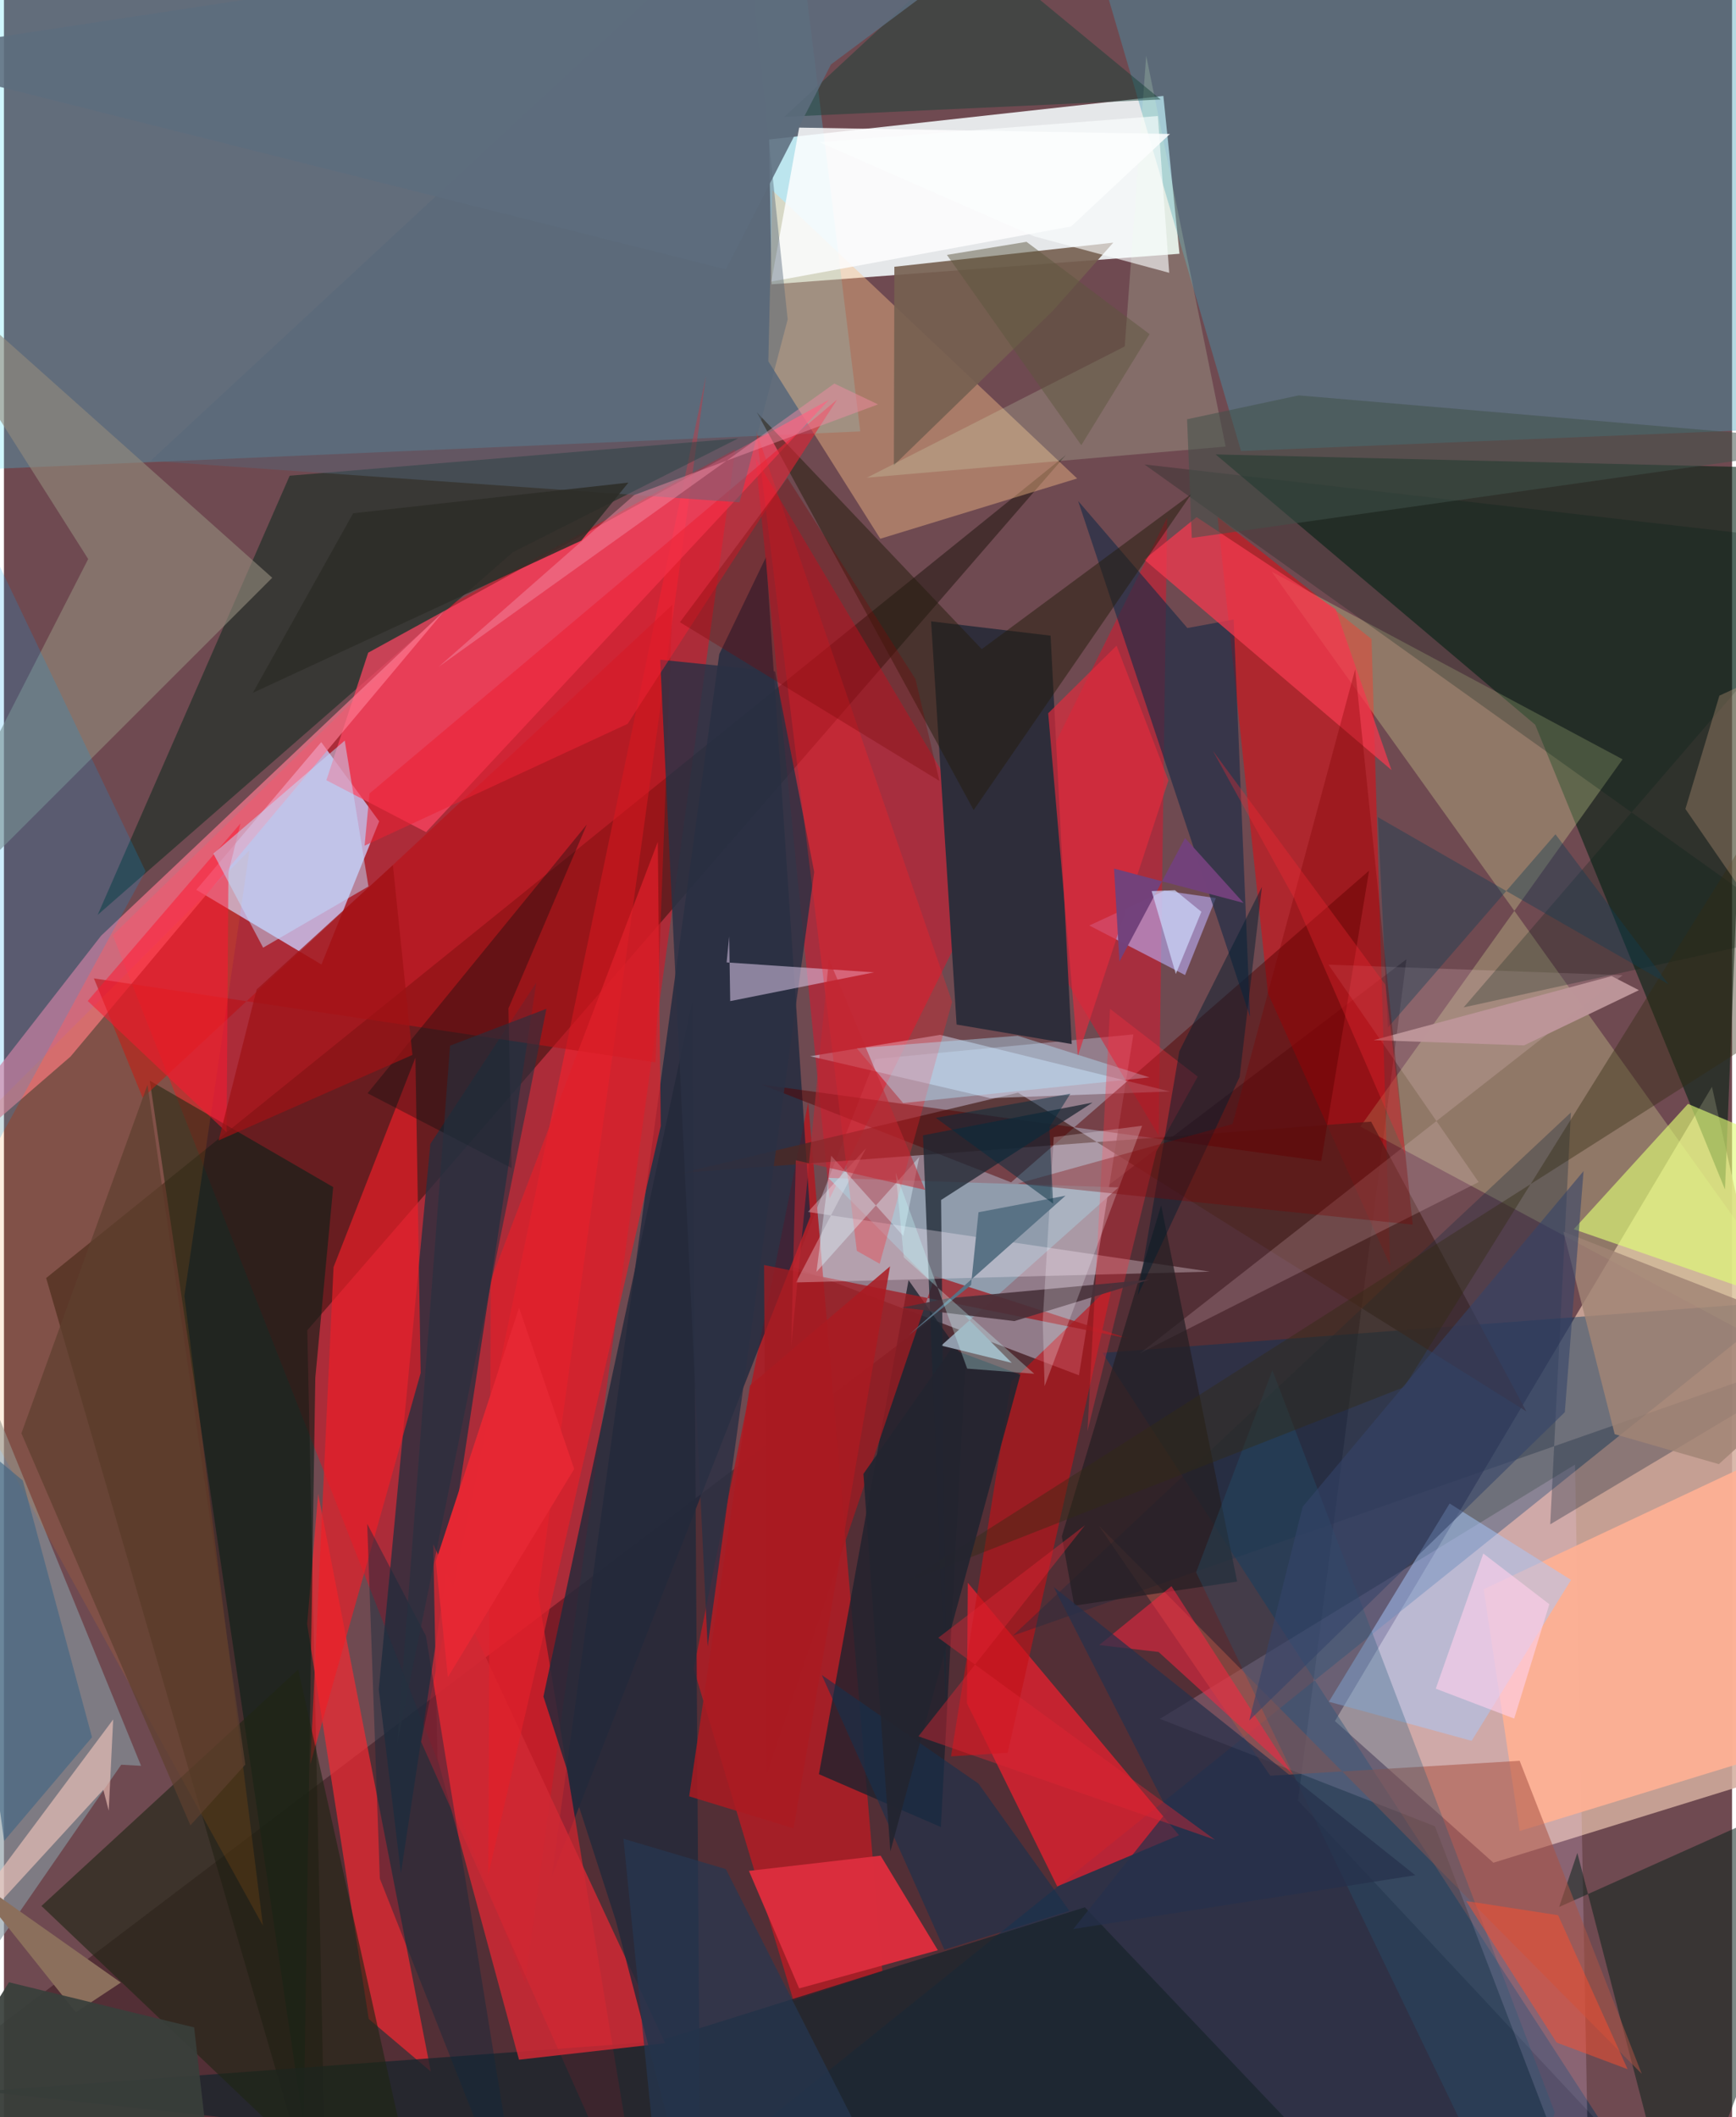 <svg xmlns="http://www.w3.org/2000/svg" width="228" height="278" viewBox="0 0 836 1024"><path fill="#6f4a51" d="M0 0h836v1024H0z"/><path fill="#f5fdfe" fill-opacity=".875" d="M560.889 46.41l7.795 76.323-197.32 14.779-1.234-70.055z"/><path fill="#d3ac9d" fill-opacity=".863" d="M826.28 525.642L898 846.006 720.55 900.93l-76.667-68.517z"/><path fill="#df1425" fill-opacity=".549" d="M52.634 452.313l165.59-161.141 135.572-73.819-101.688 741.659z"/><path fill="#230009" fill-opacity=".365" d="M626.052 870.855L826.967 1086-62 1025.234l740.455-561.233z"/><path fill="#0f0b00" fill-opacity=".431" d="M146.751 643.419L156.147 1086 20.414 618.135l493.318-398.052z"/><path fill="#cad0ff" fill-opacity=".765" d="M181.508 397.244l-27.913 69.262-60.543-36.137 60.439-71.432z"/><path fill="#002212" fill-opacity=".58" d="M846.54 225.995l-260.342-6.206L740.766 350.53l91.82 224.757z"/><path fill="#978190" fill-opacity=".922" d="M421.513 512.192L382.214 612.8l137.849 52.39 26.336-164.894z"/><path fill="#3be0ff" fill-opacity=".239" d="M-62-62v291.24l476.252-20.57L380.956-62z"/><path fill="#409fb6" fill-opacity=".388" d="M516.409-62l368.399 46.803-9.832 221.977-276.518 11.367z"/><path fill="#ab1e27" fill-opacity=".918" d="M389.079 533.204l35.863 420.21-42.995 14.267-48.28-160.574z"/><path fill="#16273c" fill-opacity=".714" d="M264.964 907.886l125.125-319.457-21.416-319.017-22.636 46.99z"/><path fill="#f30009" fill-opacity=".478" d="M661.602 309.063l8.973 302.96-59.09-131.652-24.355-230.323z"/><path fill="#00355c" fill-opacity=".439" d="M811.438 1086L531.45 654.343l331.124-25.039L293.69 1086z"/><path fill="#e4112a" fill-opacity=".482" d="M562.705 250.404l-4.1 298.848-194.982-327.577 35.786 358.037z"/><path fill="#2a2e3f" fill-opacity=".804" d="M257.547 475.255L192.04 905.943l-10.715-88.851 24.956-263.827z"/><path fill="#ff212b" fill-opacity=".541" d="M201.804 842.408L310.358 1086l-51.894-314.68 81.135-589.444z"/><path fill="#2e2d3a" d="M516.556 504.978l-55.695-9.442-12.339-195.01 57.804 6.923z"/><path fill="#fe1e2e" fill-opacity=".659" d="M568.47 887.64L466.28 765.524l-.41 58.276 43.677 88.599z"/><path fill="#06281b" fill-opacity=".51" d="M45.338 442.487l92.888-212.397 217.048-18.077-109.033 55.07z"/><path fill="#efffaa" fill-opacity=".255" d="M613.307 276.506L898 674.35 656.204 544.853l126.843-177.601z"/><path fill="#ffc58c" fill-opacity=".404" d="M423.944 260.568l95.23-29.146-147.456-139.36-1.933 82.685z"/><path fill="#ff4562" fill-opacity=".722" d="M204.21 402.465l194.887-209.097L176.2 315.686l-20.216 61.689z"/><path fill="#4d2824" fill-opacity=".78" d="M490.592 528.499l-162.679 38.797 333.473-24.807L736.5 682.672z"/><path fill="#ff7a91" fill-opacity=".667" d="M213.028 295.442L32.198 511.035-62 592.545 46.977 452.6z"/><path fill="#fdd1ff" fill-opacity=".196" d="M559.205 831.349l200.827-122.972 6.942 369.935-74.698-195.017z"/><path fill="#889aa1" fill-opacity=".62" d="M56.731 853.535l9.6.531-102.95-252.414 6.6 377.523z"/><path fill="#fa2831" fill-opacity=".675" d="M206.487 1001.914l-30.034-25.434-29.77-190.99 5.315-62.962z"/><path fill="#0e2119" fill-opacity=".631" d="M70.557 522.69l74.42 505.355 5.647-361.695 8.647-92.194z"/><path fill="#ffb094" fill-opacity=".914" d="M886.17 838.685l-152.896 46.909L715.85 768.63 898 683.007z"/><path fill="#19252d" fill-opacity=".769" d="M316.088 987.39l206.845-64.9L678.19 1086l-688.505-74.492z"/><path fill="#0b221c" fill-opacity=".533" d="M752.343 922.344l8.818-26.127L810.485 1086 898 857.11z"/><path fill="#948b7d" fill-opacity=".612" d="M-62 471.151l191.787-191.7L-62 108.322 40.75 270.385z"/><path fill="#bbaffa" fill-opacity=".592" d="M571.382 471.598l14.903-37.233-24.83-3.566-36.404 16.838z"/><path fill="#1f222e" fill-opacity=".812" d="M394.254 858.11l58.981 25.548 11.978-225.415-27.595-39.075z"/><path fill="#bc1116" fill-opacity=".58" d="M43.516 473.212l23.595 57.781L323.365 292.55l-8.181 221.294z"/><path fill="#c41017" fill-opacity=".624" d="M485.589 847.775l50.825-226.897-49.118 47.4-29.127 181.21z"/><path fill="#cf2834" fill-opacity=".847" d="M319.88 988.223l-70.72 7.975-39.457-145.658-2.035-103.663z"/><path fill="#ed1e28" fill-opacity=".671" d="M201.588 664.067l-53.364 189.165 11.216-240.327 39.624-101.393z"/><path fill="#dfeaff" fill-opacity=".463" d="M564.075 527.909l-111.213-27.384-62.831 10.342 87.03 20.26z"/><path fill="#550002" fill-opacity=".478" d="M660.415 421.095l-23.14 140.469-270.859-37.013 120.804 47.307z"/><path fill="#766050" fill-opacity=".91" d="M536.643 117.361l-29.191 32.956-76.937 74.722.24-96.01z"/><path fill="#1f2514" fill-opacity=".62" d="M190.536 1086l11.656-9.539L142.36 807.47 18.136 921.846z"/><path fill="#db2d3d" fill-opacity=".98" d="M451.79 943.26l-67.103 18.466-24.294-56.85 63.716-7.358z"/><path fill="#e1ff75" fill-opacity=".624" d="M898 569.044l-29.935 63.09-108.63-37.596 55.24-60.624z"/><path fill="#1a2b47" fill-opacity=".639" d="M519.658 242.31l52.848 61.45 22.388-4.128 7.944 192.183z"/><path fill="#909cac" d="M487.543 659.164l-34.137-8.343 85.767-76.513-140.337-4.58z"/><path fill="#f1394f" fill-opacity=".753" d="M576.962 250.128l67.255 44.451 27.03 77.862L551.614 270.66z"/><path fill="#242a3b" fill-opacity=".827" d="M336.976 1086l-3.96-601.722-72.04 336.28 34.975 108.23z"/><path fill="#a7c9ff" fill-opacity=".486" d="M758.11 764.16l-58.731-36.965-58.43 95.87 69.079 18.916z"/><path fill="#a95445" fill-opacity=".557" d="M529.597 737.84l83.001 121.023 120.663-7.217 59.044 151.383z"/><path fill="#2a3144" fill-opacity=".831" d="M317.457 319.074l22.974 477.214 51.55-374.502-18.913-97.022z"/><path fill="#dfcbec" fill-opacity=".537" d="M350.844 452.925l-1.242 12.563 71.382 4.797-69.645 13.91z"/><path fill="#fed0dc" fill-opacity=".192" d="M640.746 466.576l142.33 5.1-233.448 182.812 163.758-82.761z"/><path fill="#a21b22" fill-opacity=".757" d="M543.966 647.397L367.715 611.85l1.444 245.624 81.265-240.296z"/><path fill="#192a41" fill-opacity=".337" d="M488.086 791.11L898 647.695l-149.96 89.582 10.012-199.221z"/><path fill="#1e2833" fill-opacity=".769" d="M455.952 832.76l-2.582-252.377 73.258-47.104-82.037 15.847z"/><path fill="#fff0fd" fill-opacity=".306" d="M388.943 586.186l28.153-30.898-33.96 64.991 200.193-5.232z"/><path fill="#241c0c" fill-opacity=".502" d="M574.384 238.984l-105.26 152.807-104.899-192.364 108.807 114.54z"/><path fill="#ff8109" fill-opacity=".125" d="M118.762 411.291L87.284 626.738 125.29 931.4-62 592.254z"/><path fill="#e0202a" fill-opacity=".694" d="M234.328 906.734l1.169-287.348 80.818-212.232 1.428 137.422z"/><path fill="#e02b3c" fill-opacity=".682" d="M563.339 377.45l-25.078-65.165-33.083 32.696 14.338 165.777z"/><path fill="#ff1e27" fill-opacity=".302" d="M412.606 605.004L363.928 208.48l94.768 276.109-35.044 126.646z"/><path fill="#ddffd2" fill-opacity=".192" d="M552.586 26.98L542.19 167.558l-124.713 63.485 173.529-15.057z"/><path fill="#fefeff" fill-opacity=".835" d="M371.232 136.201l13.466-74.486 179.395 3.073-47.824 44.728z"/><path fill="#05a3f6" fill-opacity=".192" d="M-62 148.532L68.492 421.375-62 660.66l8.938-258.74z"/><path fill="#154036" fill-opacity=".475" d="M505.322-62h-79.15L559.593 48.13 377.53 56.504z"/><path fill="#f5c7bd" fill-opacity=".612" d="M-62 985.597L52.838 831.654l-2.154 44.096-2.619-10.11z"/><path fill="#241f23" fill-opacity=".725" d="M511.76 743.097l48.047-160.115 36.767 181.966-78.796 11.65z"/><path fill="#215a78" fill-opacity=".306" d="M576.714 760.484l36.918-97.757 136.605 358.921L733.493 1086z"/><path fill="#fe1630" fill-opacity=".51" d="M107.707 547.625l.877-125.602 5.837-23.744-73.888 85.856z"/><path fill="#001d18" fill-opacity=".247" d="M869.337 451.446l-317.6-226.805L898 264.477l-191.862 222.77z"/><path fill="#bfdcff" fill-opacity=".506" d="M164.86 358.199l11.463 70.548-50.946 29.6-24.055-45.464z"/><path fill="#eb2133" fill-opacity=".557" d="M176.84 383.785l-2.378 25.242 127.247-58.922 101.36-156.857z"/><path fill="#fe4e2e" fill-opacity=".49" d="M751.11 987.9l-43.737-68.439 44.487 6.866 33.62 74.474z"/><path fill="#fe2340" fill-opacity=".518" d="M623.29 857.938l-64.727-58.94-28.721-3.336 34.968-28.483z"/><path fill="#a18575" fill-opacity=".831" d="M829.61 708.153l-50.383-14.495-24.811-97.927 139.221 54.432z"/><path fill="#bc9599" fill-opacity=".988" d="M735.348 505.624l-72.759-2.551 115.16-30.952 13.186 6.793z"/><path fill="#b5e6ff" fill-opacity=".404" d="M434.996 533.514l119.138-12.424-63.7-20.127-77.866 6.048z"/><path fill="#54687a" fill-opacity=".439" d="M70.929 222.882L358.34-43.557l20.807 198.058-23.29 88.473z"/><path fill="#322b12" fill-opacity=".404" d="M434.41 766.254l242.952-95.368L898 316.856l-55.668 189.826z"/><path fill="#000c0d" fill-opacity=".337" d="M175.904 528.765l106.079-129.992-37.929 88.976 1.529 77.191z"/><path fill="#fe2f3e" fill-opacity=".329" d="M524.16 692.273L557.504 556.9l19.996-36.183-42.418-32.778z"/><path fill="#001c2d" fill-opacity=".467" d="M548.482 626.52l20.12-118.032 39.973-79.511-10.781 91.868z"/><path fill="#8b6f5c" d="M-2.041 917.562l-55.503-60.063 92.33 115.796 21.758-14.393z"/><path fill="#47313a" fill-opacity=".89" d="M456.474 627.972l97.652-9.057-65.34 20.055-54.343-6.548z"/><path fill="#d5a888" fill-opacity=".298" d="M813.437 391.26l59.434 86.268L898 305.238l-68.12 31.213z"/><path fill="#0d3c55" fill-opacity=".384" d="M664.618 395.204l4.922 101.763 81.04-93.46 54.701 72.557z"/><path fill="#fcf7ff" fill-opacity=".239" d="M502.524 638.917l5.333-88.96 42.742-5.466-47.16 125.95z"/><path fill="#102a3b" fill-opacity=".424" d="M204.147 791.257l-28.419-54.242 6.116 171.628L251.96 1086z"/><path fill="#7e0000" fill-opacity=".322" d="M681.502 592.32l-191.077-19.873 103.944-28.794 59.314-219.917z"/><path fill="#25314b" fill-opacity=".706" d="M507.827 767.592l55.185 108.131-45.708 57.288 165.448-26.024z"/><path fill="#597285" fill-opacity=".996" d="M513.547 578.318l-42.092 8.01-3.604 35.202-30 24.1z"/><path fill="#2d2d28" fill-opacity=".871" d="M279.32 261.47l-158.904 73.617 48.525-86.839 133.153-14.828z"/><path fill="#416583" fill-opacity=".635" d="M42.599 840.256L.095 890.376l-28.544-205.51 37.556 31.205z"/><path fill="#253853" fill-opacity=".682" d="M299.688 889.344L319.408 1086h122.19l-92.366-181.985z"/><path fill="#16314e" fill-opacity=".58" d="M471.44 862.666l43.96 61.547-60.468 18.793-59.264-132.838z"/><path fill="#41514b" fill-opacity=".529" d="M626.347 191.235L898 214.39l-323.354 45.79-2.287-57.397z"/><path fill="#f28ba6" fill-opacity=".467" d="M422.848 195.588L304.913 239.42l-94.612 83.084 191.403-136.99z"/><path fill="#35446a" fill-opacity=".58" d="M755.102 683.015L602.434 832.121l25.836-103.349 135.89-162.36z"/><path fill="#5e402f" fill-opacity=".698" d="M90.202 882.857L8.442 693.236l60.991-168.515 47.325 328.74z"/><path fill="#9e1214" fill-opacity=".702" d="M197.608 510.225l-93.762 41.353 18.4-73.011 65.913-60.127z"/><path fill="#7c0606" fill-opacity=".333" d="M440.977 328.478l-61.968-97.345-51.99 69.809 125.522 76.757z"/><path fill="#aa1a21" fill-opacity=".851" d="M381.974 884.26l-50.484-15.433 29.392-198.675 67.777-57.659z"/><path fill="#72417b" fill-opacity=".984" d="M539.621 465.053l-2.589-44.95 62.67 16.622-28.325-31.403z"/><path fill="#222530" fill-opacity=".91" d="M428.811 895.436l62.895-230.524-33.42-12.507-42.507 60.453z"/><path fill="#383f3b" fill-opacity=".925" d="M103.854 1084.562L92.007 980.585 2.416 958.754-62 1062.446z"/><path fill="#e0f5ff" fill-opacity=".396" d="M435.055 597.778l7.744-38.187-49.726 55.58 7.12-56.192z"/><path fill="#df2633" fill-opacity=".416" d="M522.943 737.735l-70.933 54.393 133.793 97.677-143.41-50.002z"/><path fill="#253140" fill-opacity=".6" d="M190.254 843.24l63.333-310.912 8.838-44.412-46.616 17.834z"/><path fill="#c9ffff" fill-opacity=".306" d="M498.425 664.436l-63.099-56.279-3.955-41.064 34.623 94.864z"/><path fill="#c32630" fill-opacity=".541" d="M399.116 463.9l46.534 111.618-62.58-14.343-2.217 89.737z"/><path fill="#5d6d7e" fill-opacity=".875" d="M400.101 31.168L524.98-62-62 26.926l411.211 103.33z"/><path fill="#042c3f" fill-opacity=".486" d="M450.77 540.651l65.118-11.67-10.141 16.22 1.809 36.947z"/><path fill="#cfd9fe" fill-opacity=".69" d="M579.28 441.008l-12.793-10.447-11.278.418 11.719 40.09z"/><path fill="#e52834" fill-opacity=".992" d="M214.773 811.177l-5.865-55.95 40.287-122.712 26.672 77.98z"/><path fill="#ffcfec" fill-opacity=".616" d="M692.669 816.752l22.997-65.374 31.945 24.528-17 55.313z"/><path fill="#5d573d" fill-opacity=".478" d="M456.171 123.278l38.514-6.315 59.538 44.643-33.037 53.734z"/><path fill="#fcfeff" fill-opacity=".62" d="M394.534 68.775L498.4 114.321l65.312 17.62-5.497-75.823z"/><path fill="#fa2733" fill-opacity=".318" d="M668.28 476.279l-83.45-113.146 39.434 71.518 53.804 124.105z"/></svg>